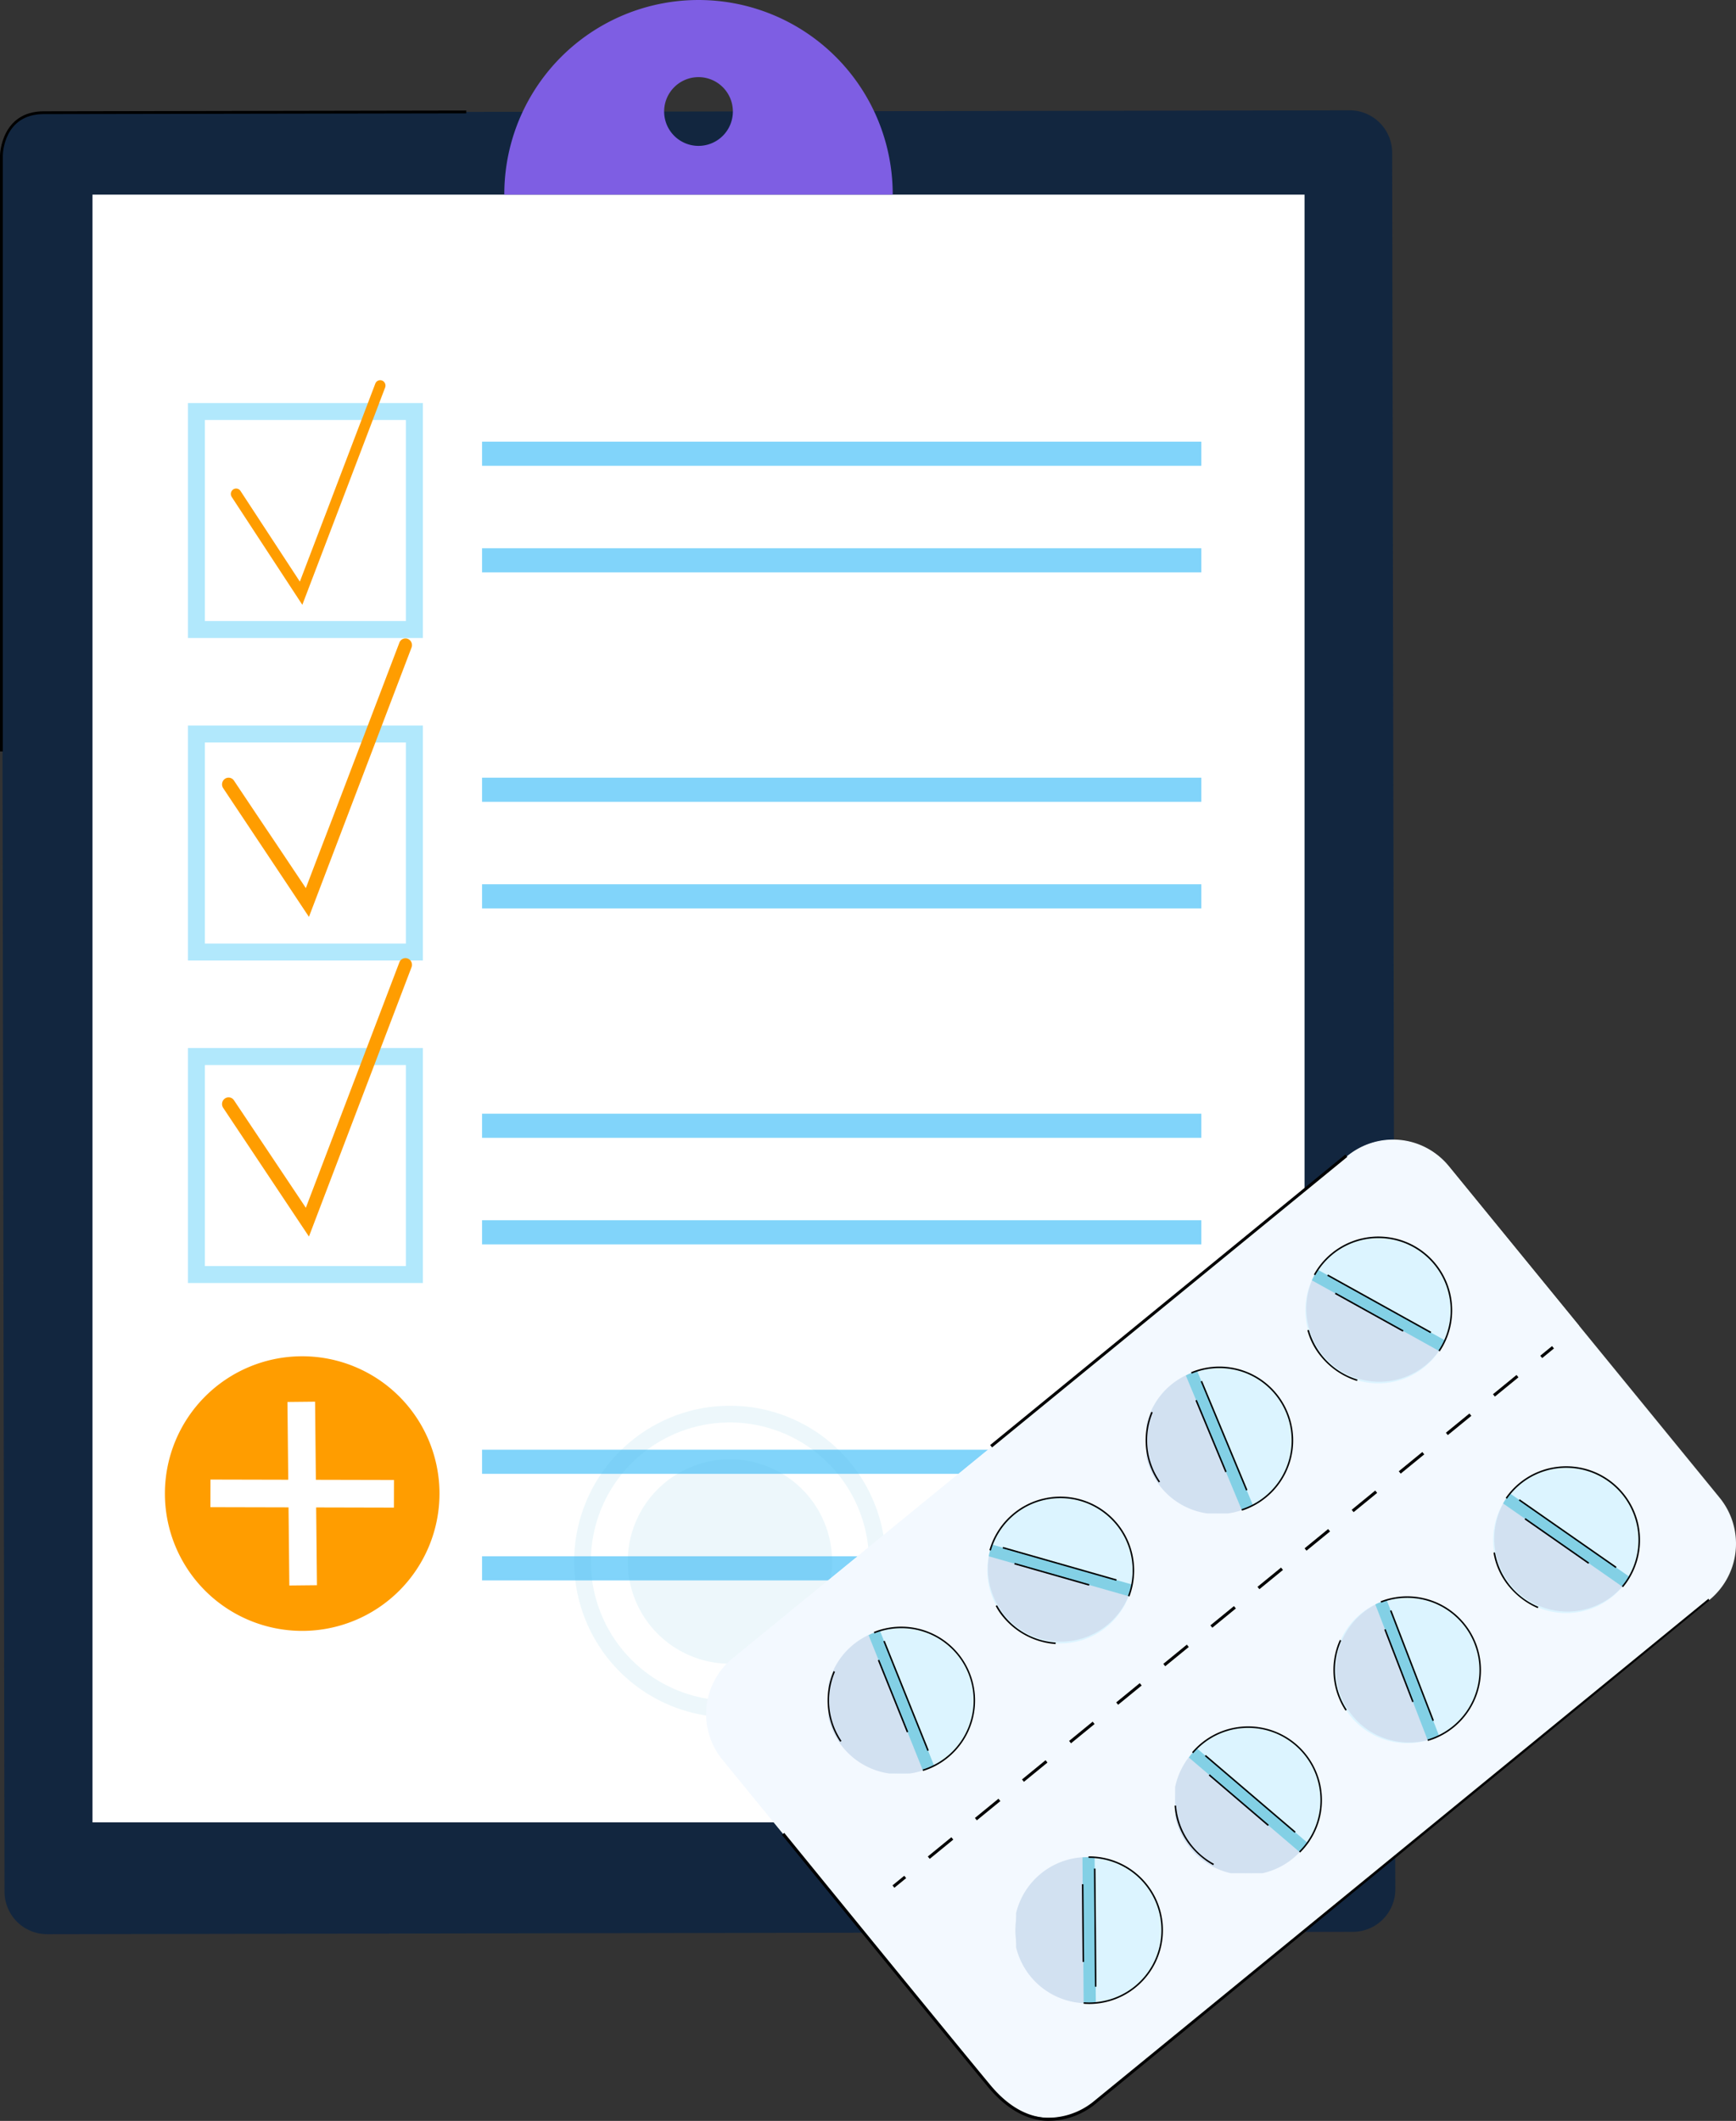 <svg id="Grupo_173635" data-name="Grupo 173635" xmlns="http://www.w3.org/2000/svg" xmlns:xlink="http://www.w3.org/1999/xlink" width="287.509" height="351.204" viewBox="0 0 287.509 351.204">
  <rect x="0" y="0" width="287.509" height="351.204" fill="#333333" stroke="none"/>
  <defs>
    <clipPath id="clip-path">
      <rect id="Rectángulo_50737" data-name="Rectángulo 50737" width="287.509" height="351.204" fill="none"/>
    </clipPath>
    <clipPath id="clip-path-2">
      <rect id="Rectángulo_50736" data-name="Rectángulo 50736" width="287.51" height="351.204" fill="none"/>
    </clipPath>
    <clipPath id="clip-path-3">
      <rect id="Rectángulo_50708" data-name="Rectángulo 50708" width="51.603" height="51.603" fill="none"/>
    </clipPath>
    <clipPath id="clip-path-5">
      <rect id="Rectángulo_50707" data-name="Rectángulo 50707" width="33.847" height="33.847" fill="none"/>
    </clipPath>
    <clipPath id="clip-path-6">
      <rect id="Rectángulo_50709" data-name="Rectángulo 50709" width="22.018" height="19.017" fill="#d2e1f1"/>
    </clipPath>
    <clipPath id="clip-path-7">
      <rect id="Rectángulo_50712" data-name="Rectángulo 50712" width="22.672" height="17.97" fill="#d2e1f1"/>
    </clipPath>
    <clipPath id="clip-path-8">
      <rect id="Rectángulo_50715" data-name="Rectángulo 50715" width="16.452" height="23.384" fill="#d2e1f1"/>
    </clipPath>
    <clipPath id="clip-path-9">
      <rect id="Rectángulo_50718" data-name="Rectángulo 50718" width="16.741" height="23.268" fill="#d2e1f1"/>
    </clipPath>
    <clipPath id="clip-path-10">
      <rect id="Rectángulo_50721" data-name="Rectángulo 50721" width="21.296" height="19.948" fill="#d2e1f1"/>
    </clipPath>
    <clipPath id="clip-path-11">
      <rect id="Rectángulo_50724" data-name="Rectángulo 50724" width="23.73" height="15.417" fill="#d2e1f1"/>
    </clipPath>
    <clipPath id="clip-path-12">
      <rect id="Rectángulo_50727" data-name="Rectángulo 50727" width="12.197" height="24.191" fill="#d2e1f1"/>
    </clipPath>
    <clipPath id="clip-path-13">
      <rect id="Rectángulo_50730" data-name="Rectángulo 50730" width="16.607" height="23.323" fill="#d2e1f1"/>
    </clipPath>
  </defs>
  <g id="Grupo_173634" data-name="Grupo 173634" clip-path="url(#clip-path)">
    <g id="Grupo_173633" data-name="Grupo 173633" transform="translate(0 0)">
      <g id="Grupo_173632" data-name="Grupo 173632" clip-path="url(#clip-path-2)">
        <path id="Trazado_210769" data-name="Trazado 210769" d="M231.96,381.136a7.04,7.04,0,0,1-7.005,7.073l-216.3.388a7.039,7.039,0,0,1-7.029-7.048L1.109,94.044a7.036,7.036,0,0,1,7-7.071l216.3-.391a7.037,7.037,0,0,1,7.029,7.047Z" transform="translate(-0.875 -68.314)" fill="#12263f"/>
        <path id="Trazado_210770" data-name="Trazado 210770" d="M72.6,422.289V152.75H273.336V373.611l-47.063,48.678Z" transform="translate(-57.283 -120.519)" fill="#fff"/>
        <path id="Trazado_210771" data-name="Trazado 210771" d="M428,0a32.163,32.163,0,0,0-32.164,32.163c0,.022,0,.045,0,.067h64.326c0-.022,0-.045,0-.067A32.163,32.163,0,0,0,428,0m0,24.156a5.692,5.692,0,1,1,5.692-5.692A5.692,5.692,0,0,1,428,24.155" transform="translate(-312.316 0.001)" fill="#7e5ee3"/>
        <path id="Trazado_210772" data-name="Trazado 210772" d="M186.41,355.207H147.5V316.3H186.41Zm-36.1-2.809H183.6V319.107H150.31Z" transform="translate(-116.378 -249.559)" fill="#b1e8fc"/>
        <path id="Trazado_210773" data-name="Trazado 210773" d="M186.41,608.313H147.5V569.4H186.41Zm-36.1-2.809H183.6V572.213H150.31Z" transform="translate(-116.378 -449.259)" fill="#b1e8fc"/>
        <path id="Trazado_210774" data-name="Trazado 210774" d="M186.41,861.42H147.5V822.511H186.41Zm-36.1-2.809H183.6V825.32H150.31Z" transform="translate(-116.378 -648.961)" fill="#b1e8fc"/>
        <rect id="Rectángulo_50698" data-name="Rectángulo 50698" width="119.119" height="3.995" transform="translate(79.834 73.138)" fill="#81d4fa"/>
        <rect id="Rectángulo_50699" data-name="Rectángulo 50699" width="119.119" height="3.995" transform="translate(79.834 90.784)" fill="#81d4fa"/>
        <rect id="Rectángulo_50700" data-name="Rectángulo 50700" width="119.119" height="3.995" transform="translate(79.834 128.779)" fill="#81d4fa"/>
        <rect id="Rectángulo_50701" data-name="Rectángulo 50701" width="119.119" height="3.995" transform="translate(79.834 146.425)" fill="#81d4fa"/>
        <rect id="Rectángulo_50702" data-name="Rectángulo 50702" width="119.119" height="3.995" transform="translate(79.834 184.42)" fill="#81d4fa"/>
        <rect id="Rectángulo_50703" data-name="Rectángulo 50703" width="119.119" height="3.995" transform="translate(79.834 202.066)" fill="#81d4fa"/>
        <rect id="Rectángulo_50704" data-name="Rectángulo 50704" width="119.119" height="3.995" transform="translate(79.834 240.061)" fill="#81d4fa"/>
        <rect id="Rectángulo_50705" data-name="Rectángulo 50705" width="119.119" height="3.995" transform="translate(79.834 257.707)" fill="#81d4fa"/>
        <path id="Trazado_210775" data-name="Trazado 210775" d="M193.027,335.574l-11.692-17.857a.909.909,0,0,1,.238-1.242.859.859,0,0,1,1.211.244l9.833,15.018,12.494-32.785a.865.865,0,0,1,1.13-.508.9.9,0,0,1,.495,1.159Z" transform="translate(-142.956 -235.424)" fill="#ff9d00"/>
        <path id="Trazado_210776" data-name="Trazado 210776" d="M188.677,547.178,174.47,525.854a1.127,1.127,0,0,1,.295-1.539,1.065,1.065,0,0,1,1.5.3l11.9,17.8,15.488-40.641a1.073,1.073,0,0,1,1.4-.629,1.119,1.119,0,0,1,.613,1.437Z" transform="translate(-137.512 -395.347)" fill="#ff9d00"/>
        <path id="Trazado_210777" data-name="Trazado 210777" d="M188.677,798.038,174.47,776.714a1.127,1.127,0,0,1,.295-1.539,1.065,1.065,0,0,1,1.5.3l11.9,17.8,15.488-40.641a1.073,1.073,0,0,1,1.4-.629,1.119,1.119,0,0,1,.613,1.437Z" transform="translate(-137.512 -593.276)" fill="#ff9d00"/>
        <path id="Trazado_210778" data-name="Trazado 210778" d="M129.438,1087.134a22.737,22.737,0,1,0,22.737-22.737,22.737,22.737,0,0,0-22.737,22.737" transform="translate(-102.127 -839.809)" fill="#ff9d00"/>
        <path id="Trazado_210779" data-name="Trazado 210779" d="M177.908,1100.073l4.575-.047.133,12.937,12.938.03-.011,4.576-12.88-.03.133,12.879-4.575.047-.133-12.937-12.938-.03.011-4.576,12.88.03Z" transform="translate(-130.303 -867.919)" fill="#fff"/>
        <g id="Grupo_173607" data-name="Grupo 173607" transform="translate(95.086 232.776)" opacity="0.2">
          <g id="Grupo_173606" data-name="Grupo 173606">
            <g id="Grupo_173605" data-name="Grupo 173605" clip-path="url(#clip-path-3)">
              <g id="Grupo_173601" data-name="Grupo 173601" opacity="0.5" style="mix-blend-mode: multiply;isolation: isolate">
                <g id="Grupo_173600" data-name="Grupo 173600">
                  <g id="Grupo_173599" data-name="Grupo 173599" clip-path="url(#clip-path-3)">
                    <path id="Trazado_210780" data-name="Trazado 210780" d="M476.447,1154.805a25.8,25.8,0,1,1,25.8-25.8,25.831,25.831,0,0,1-25.8,25.8m0-48.829A23.027,23.027,0,1,0,499.474,1129a23.053,23.053,0,0,0-23.027-23.027" transform="translate(-450.645 -1103.202)" fill="#4cb7d8"/>
                  </g>
                </g>
              </g>
              <g id="Grupo_173604" data-name="Grupo 173604" transform="translate(8.878 8.878)" opacity="0.5" style="mix-blend-mode: multiply;isolation: isolate">
                <g id="Grupo_173603" data-name="Grupo 173603">
                  <g id="Grupo_173602" data-name="Grupo 173602" clip-path="url(#clip-path-5)">
                    <path id="Trazado_210781" data-name="Trazado 210781" d="M526.566,1162.2a16.924,16.924,0,1,1-16.924-16.924,16.924,16.924,0,0,1,16.924,16.924" transform="translate(-492.719 -1145.278)" fill="#4cb7d8"/>
                  </g>
                </g>
              </g>
            </g>
          </g>
        </g>
        <path id="Trazado_210782" data-name="Trazado 210782" d="M847.958,1199.484l-47.063,48.678v-48.678Z" transform="translate(-631.906 -946.393)" fill="#dcf4ff"/>
        <path id="Trazado_210783" data-name="Trazado 210783" d="M.468,192.851H0V94.157c0-.076.166-7.292,7.236-7.3l69.986-.126v.468L7.238,87.32C.632,87.332.471,93.881.468,94.16Z" transform="translate(0 -68.427)"/>
        <path id="Trazado_210784" data-name="Trazado 210784" d="M557.322,997.4l44.778,54.8a12.046,12.046,0,0,0,16.95,1.706l101.617-83.032a12.046,12.046,0,0,0,1.706-16.95l-44.777-54.8a12.046,12.046,0,0,0-16.95-1.706L559.028,980.454a12.046,12.046,0,0,0-1.706,16.95" transform="translate(-437.582 -705.92)" fill="#f3f9ff"/>
        <path id="Trazado_210785" data-name="Trazado 210785" d="M677.048,898.6,698.8,925.226,578.527,1023.5l-21.753-26.621a11.866,11.866,0,0,1,1.923-16.667l101.635-83.046a11.866,11.866,0,0,1,16.716,1.437" transform="translate(-437.26 -705.673)" fill="#f3f9ff"/>
        <path id="Trazado_210786" data-name="Trazado 210786" d="M1177.191,1173.339a12.1,12.1,0,0,0,16.229-2.2c.213-.257.417-.523.612-.8s.374-.562.542-.851A12.095,12.095,0,0,0,1174.8,1155.7c-.213.257-.417.523-.612.8s-.374.563-.542.851a12.094,12.094,0,0,0,3.542,15.989" transform="translate(-924.72 -908.393)" fill="#dcf4ff"/>
        <g id="Grupo_173610" data-name="Grupo 173610" transform="translate(247.295 248.106)" style="mix-blend-mode: multiply;isolation: isolate">
          <g id="Grupo_173609" data-name="Grupo 173609">
            <g id="Grupo_173608" data-name="Grupo 173608" clip-path="url(#clip-path-6)">
              <path id="Trazado_210787" data-name="Trazado 210787" d="M1174.189,1175.855l19.841,13.84a12.1,12.1,0,0,1-19.841-13.84" transform="translate(-1172.012 -1175.855)" fill="#d2e1f1"/>
            </g>
          </g>
        </g>
        <path id="Trazado_210788" data-name="Trazado 210788" d="M1179.76,1173.706l19.771,13.791c.213-.257.417-.523.612-.8s.374-.563.542-.851l-19.771-13.791c-.213.257-.417.523-.612.8s-.374.563-.541.851" transform="translate(-930.83 -924.749)" fill="#83d0e5"/>
        <path id="Trazado_210789" data-name="Trazado 210789" d="M1181.836,1156.036l.207.144c.185-.266.389-.533.605-.794a11.969,11.969,0,0,1,19.565,13.647c-.17.292-.35.576-.536.842s-.389.533-.605.794l.194.161c.221-.266.429-.539.619-.81s.374-.562.547-.86a12.221,12.221,0,0,0-19.977-13.935c-.221.266-.428.539-.618.81" transform="translate(-932.468 -908.002)"/>
        <rect id="Rectángulo_50710" data-name="Rectángulo 50710" width="0.252" height="12.867" transform="translate(252.494 251.598) rotate(-55.101)"/>
        <rect id="Rectángulo_50711" data-name="Rectángulo 50711" width="0.252" height="19.559" transform="translate(251.537 248.472) rotate(-55.102)"/>
        <path id="Trazado_210790" data-name="Trazado 210790" d="M1174.829,1224.017a12.8,12.8,0,0,0,4.763,3.587l.1-.23a11.983,11.983,0,0,1-7.177-8.991l-.251.025a11.757,11.757,0,0,0,2.561,5.609" transform="translate(-924.919 -961.304)"/>
        <path id="Trazado_210791" data-name="Trazado 210791" d="M1030.834,993.691a12.1,12.1,0,0,0,15.92-3.842c.186-.277.362-.563.527-.86s.315-.6.452-.9a12.095,12.095,0,0,0-21.074-11.7c-.186.277-.361.563-.527.86s-.315.6-.452.9a12.1,12.1,0,0,0,5.154,15.545" transform="translate(-808.417 -766.134)" fill="#dcf4ff"/>
        <g id="Grupo_173613" data-name="Grupo 173613" transform="translate(216.193 211.111)" style="mix-blend-mode: multiply;isolation: isolate">
          <g id="Grupo_173612" data-name="Grupo 173612">
            <g id="Grupo_173611" data-name="Grupo 173611" clip-path="url(#clip-path-7)">
              <path id="Trazado_210792" data-name="Trazado 210792" d="M1026.129,1000.524l21.149,11.745a12.1,12.1,0,0,1-21.149-11.745" transform="translate(-1024.607 -1000.524)" fill="#d2e1f1"/>
            </g>
          </g>
        </g>
        <path id="Trazado_210793" data-name="Trazado 210793" d="M1029.683,998.208l21.074,11.7c.186-.277.361-.563.527-.86s.315-.6.452-.9l-21.074-11.7c-.186.277-.362.563-.527.86s-.315.6-.452.9" transform="translate(-812.419 -786.195)" fill="#83d0e5"/>
        <path id="Trazado_210794" data-name="Trazado 210794" d="M1031.3,976.783l.22.123c.159-.287.33-.566.521-.852a11.969,11.969,0,0,1,20.854,11.581c-.139.309-.289.609-.447.893s-.33.566-.521.851l.209.14c.192-.288.372-.58.532-.869s.314-.6.457-.911a12.221,12.221,0,0,0-21.294-11.825c-.192.287-.371.58-.532.869" transform="translate(-813.698 -765.733)"/>
        <rect id="Rectángulo_50713" data-name="Rectángulo 50713" width="0.252" height="12.868" transform="matrix(0.485, -0.874, 0.874, 0.485, 221.079, 214.276)"/>
        <rect id="Rectángulo_50714" data-name="Rectángulo 50714" width="0.252" height="19.559" transform="translate(219.808 211.264) rotate(-60.956)"/>
        <path id="Trazado_210795" data-name="Trazado 210795" d="M1028.451,1048.178a12.622,12.622,0,0,0,5.943,4.008l.079-.239a12,12,0,0,1-8.056-8.213l-.247.05a11.456,11.456,0,0,0,2.281,4.393" transform="translate(-809.648 -823.506)"/>
        <path id="Trazado_210796" data-name="Trazado 210796" d="M1047.995,1269.814a12.1,12.1,0,0,0,14.682,7.255c.32-.094.639-.2.956-.323s.625-.257.925-.4a12.095,12.095,0,0,0-8.676-22.49c-.32.094-.639.2-.956.323s-.625.257-.925.4a12.1,12.1,0,0,0-6.007,15.236" transform="translate(-826.226 -988.902)" fill="#dcf4ff"/>
        <g id="Grupo_173616" data-name="Grupo 173616" transform="translate(220.955 265.273)" style="mix-blend-mode: multiply;isolation: isolate">
          <g id="Grupo_173615" data-name="Grupo 173615">
            <g id="Grupo_173614" data-name="Grupo 173614" clip-path="url(#clip-path-8)">
              <path id="Trazado_210797" data-name="Trazado 210797" d="M1054.926,1257.215l8.707,22.57a12.1,12.1,0,0,1-8.707-22.57" transform="translate(-1047.181 -1257.215)" fill="#d2e1f1"/>
            </g>
          </g>
        </g>
        <path id="Trazado_210798" data-name="Trazado 210798" d="M1079.505,1256.411l8.676,22.49c.32-.094.638-.2.956-.323s.624-.257.925-.4l-8.676-22.49c-.32.094-.638.2-.956.323s-.625.257-.925.4" transform="translate(-851.729 -990.735)" fill="#83d0e5"/>
        <path id="Trazado_210799" data-name="Trazado 210799" d="M1091.505,1276.743c.331-.1.656-.207.966-.326s.624-.257.934-.407a12.221,12.221,0,0,0-8.766-22.724c-.331.1-.656.207-.965.326l.09.235c.3-.117.622-.224.946-.319a11.969,11.969,0,0,1,8.586,22.256c-.3.148-.612.282-.915.4s-.621.224-.946.319Z" transform="translate(-855.018 -988.456)"/>
        <rect id="Rectángulo_50716" data-name="Rectángulo 50716" width="0.252" height="12.868" transform="translate(229.256 269.857) rotate(-21.08)"/>
        <rect id="Rectángulo_50717" data-name="Rectángulo 50717" width="0.252" height="19.559" transform="translate(230.211 266.73) rotate(-21.08)"/>
        <path id="Trazado_210800" data-name="Trazado 210800" d="M1048.644,1298.663l.214-.133a11.985,11.985,0,0,1-.92-11.467l-.222-.12a12.252,12.252,0,0,0,.928,11.72" transform="translate(-825.807 -1015.397)"/>
        <path id="Trazado_210801" data-name="Trazado 210801" d="M900.71,1089.806a12.1,12.1,0,0,0,14.865,6.874c.318-.1.633-.217.947-.347s.618-.273.914-.426a12.095,12.095,0,0,0-9.252-22.259c-.318.1-.633.217-.947.347s-.618.273-.914.426a12.1,12.1,0,0,0-5.613,15.385" transform="translate(-709.926 -846.648)" fill="#dcf4ff"/>
        <g id="Grupo_173619" data-name="Grupo 173619" transform="translate(189.854 227.346)" style="mix-blend-mode: multiply;isolation: isolate">
          <g id="Grupo_173618" data-name="Grupo 173618">
            <g id="Grupo_173617" data-name="Grupo 173617" clip-path="url(#clip-path-9)">
              <path id="Trazado_210802" data-name="Trazado 210802" d="M907.237,1077.466l9.284,22.339a12.1,12.1,0,1,1-9.284-22.339" transform="translate(-899.78 -1077.466)" fill="#d2e1f1"/>
            </g>
          </g>
        </g>
        <path id="Trazado_210803" data-name="Trazado 210803" d="M930.785,1076.594l9.252,22.26c.318-.1.633-.217.947-.347s.618-.273.914-.427l-9.252-22.26c-.318.1-.633.217-.947.347s-.618.273-.914.427" transform="translate(-734.389 -848.821)" fill="#83d0e5"/>
        <path id="Trazado_210804" data-name="Trazado 210804" d="M943.313,1096.357c.328-.1.65-.223.957-.351s.617-.272.924-.431a12.221,12.221,0,0,0-9.348-22.491c-.328.1-.65.223-.957.351l.1.233c.3-.125.616-.24.938-.344a11.969,11.969,0,0,1,9.155,22.027c-.3.156-.605.3-.9.422s-.616.24-.937.344Z" transform="translate(-737.627 -846.206)"/>
        <rect id="Rectángulo_50719" data-name="Rectángulo 50719" width="0.252" height="12.868" transform="matrix(0.923, -0.384, 0.384, 0.923, 197.982, 231.915)"/>
        <rect id="Rectángulo_50720" data-name="Rectángulo 50720" width="0.252" height="19.559" transform="matrix(0.923, -0.384, 0.384, 0.923, 198.856, 228.765)"/>
        <path id="Trazado_210805" data-name="Trazado 210805" d="M901.414,1119.7l.21-.139a11.985,11.985,0,0,1-1.215-11.44l-.225-.114a12.251,12.251,0,0,0,1.23,11.693" transform="translate(-709.502 -874.221)"/>
        <path id="Trazado_210806" data-name="Trazado 210806" d="M926.619,1376.717a12.1,12.1,0,0,0,16.366-.609c.237-.235.466-.48.687-.739s.427-.523.622-.794a12.095,12.095,0,0,0-18.335-15.649c-.237.235-.466.48-.687.739s-.427.523-.622.795a12.1,12.1,0,0,0,1.97,16.258" transform="translate(-727.754 -1069.426)" fill="#dcf4ff"/>
        <g id="Grupo_173622" data-name="Grupo 173622" transform="translate(194.621 290.238)" style="mix-blend-mode: multiply;isolation: isolate">
          <g id="Grupo_173621" data-name="Grupo 173621">
            <g id="Grupo_173620" data-name="Grupo 173620" clip-path="url(#clip-path-10)">
              <path id="Trazado_210807" data-name="Trazado 210807" d="M925.269,1375.531l18.4,15.7a12.1,12.1,0,1,1-18.4-15.7" transform="translate(-922.373 -1375.531)" fill="#d2e1f1"/>
            </g>
          </g>
        </g>
        <path id="Trazado_210808" data-name="Trazado 210808" d="M933.149,1373.563l18.336,15.649c.237-.235.466-.48.687-.739s.427-.523.622-.794l-18.335-15.649c-.237.235-.466.48-.687.739s-.427.524-.622.795" transform="translate(-736.254 -1082.531)" fill="#83d0e5"/>
        <path id="Trazado_210809" data-name="Trazado 210809" d="M935.643,1359.194l.192.164c.21-.247.439-.493.68-.731a11.969,11.969,0,0,1,18.145,15.486c-.2.28-.4.537-.616.787s-.439.492-.68.731l.177.179c.246-.244.479-.495.694-.746s.423-.517.628-.8a12.221,12.221,0,0,0-18.526-15.812c-.246.244-.479.5-.694.747" transform="translate(-738.222 -1069.038)"/>
        <rect id="Rectángulo_50722" data-name="Rectángulo 50722" width="0.252" height="12.868" transform="translate(200.186 294.007) rotate(-49.52)"/>
        <rect id="Rectángulo_50723" data-name="Rectángulo 50723" width="0.252" height="19.559" transform="translate(199.537 290.803) rotate(-49.52)"/>
        <path id="Trazado_210810" data-name="Trazado 210810" d="M924.648,1423.783a13.04,13.04,0,0,0,3.685,3.078l.125-.219A12,12,0,0,1,922.19,1417h-.252a11.914,11.914,0,0,0,2.71,6.788" transform="translate(-727.409 -1118.008)"/>
        <path id="Trazado_210811" data-name="Trazado 210811" d="M783.743,1198.838a12.1,12.1,0,0,0,14.632-7.355c.118-.312.224-.63.318-.958s.171-.654.235-.981a12.095,12.095,0,0,0-23.181-6.613c-.118.312-.224.63-.318.958s-.171.653-.236.981a12.1,12.1,0,0,0,8.549,13.969" transform="translate(-611.446 -927.16)" fill="#dcf4ff"/>
        <g id="Grupo_173625" data-name="Grupo 173625" transform="translate(163.517 256.729)" style="mix-blend-mode: multiply;isolation: isolate">
          <g id="Grupo_173624" data-name="Grupo 173624">
            <g id="Grupo_173623" data-name="Grupo 173623" clip-path="url(#clip-path-11)">
              <path id="Trazado_210812" data-name="Trazado 210812" d="M775.426,1216.721l23.263,6.637a12.1,12.1,0,0,1-23.263-6.637" transform="translate(-774.959 -1216.721)" fill="#d2e1f1"/>
            </g>
          </g>
        </g>
        <path id="Trazado_210813" data-name="Trazado 210813" d="M776.057,1214.121l23.181,6.613c.118-.312.224-.63.318-.958s.171-.654.236-.981l-23.181-6.613c-.118.313-.224.63-.318.958s-.171.654-.235.981" transform="translate(-612.309 -956.411)" fill="#83d0e5"/>
        <path id="Trazado_210814" data-name="Trazado 210814" d="M776.6,1183.415l.242.069c.089-.312.195-.631.314-.948a11.969,11.969,0,0,1,22.939,6.544c-.067.338-.143.656-.233.971s-.195.631-.314.948l.235.089c.122-.324.23-.649.321-.967s.171-.651.238-.991a12.221,12.221,0,0,0-23.422-6.682c-.122.323-.23.649-.321.967" transform="translate(-612.736 -926.721)"/>
        <rect id="Rectángulo_50725" data-name="Rectángulo 50725" width="0.252" height="12.868" transform="translate(167.978 259.047) rotate(-74.077)"/>
        <rect id="Rectángulo_50726" data-name="Rectángulo 50726" width="0.252" height="19.559" transform="translate(166.056 256.403) rotate(-74.077)"/>
        <path id="Trazado_210815" data-name="Trazado 210815" d="M782.721,1261.719a12.449,12.449,0,0,0,8.725,4.524l.022-.251a12,12,0,0,1-9.71-6.17l-.229.105a9.578,9.578,0,0,0,1.192,1.792" transform="translate(-616.626 -993.999)"/>
        <path id="Trazado_210816" data-name="Trazado 210816" d="M797.553,1469.666a12.1,12.1,0,0,0,11.189,11.959c.333.025.668.037,1.008.034s.675-.021,1.008-.051a12.095,12.095,0,0,0-.2-24.1c-.333-.025-.668-.037-1.008-.034s-.675.021-1.008.051a12.1,12.1,0,0,0-10.986,12.146" transform="translate(-629.269 -1149.942)" fill="#dcf4ff"/>
        <g id="Grupo_173628" data-name="Grupo 173628" transform="translate(168.284 307.527)" style="mix-blend-mode: multiply;isolation: isolate">
          <g id="Grupo_173627" data-name="Grupo 173627">
            <g id="Grupo_173626" data-name="Grupo 173626" clip-path="url(#clip-path-12)">
              <path id="Trazado_210817" data-name="Trazado 210817" d="M809.547,1457.47l.2,24.19a12.1,12.1,0,1,1-.2-24.19" transform="translate(-797.553 -1457.47)" fill="#d2e1f1"/>
            </g>
          </g>
        </g>
        <path id="Trazado_210818" data-name="Trazado 210818" d="M849.62,1457.52l.2,24.1c.333.025.668.037,1.008.034s.675-.021,1.008-.051l-.2-24.1c-.333-.025-.668-.037-1.008-.034s-.675.021-1.008.051" transform="translate(-670.35 -1149.942)" fill="#83d0e5"/>
        <path id="Trazado_210819" data-name="Trazado 210819" d="M850.537,1481.278c.345.026.688.037,1.019.035s.667-.02,1.018-.052a12.221,12.221,0,0,0-.205-24.356c-.345-.026-.688-.038-1.019-.035l0,.252c.324,0,.66.009,1,.034a11.969,11.969,0,0,1,.2,23.854c-.344.032-.67.048-1,.051s-.66-.009-1-.034Z" transform="translate(-671.073 -1149.469)"/>
        <rect id="Rectángulo_50728" data-name="Rectángulo 50728" width="0.252" height="12.868" transform="translate(179.182 312.013) rotate(-0.48)"/>
        <rect id="Rectángulo_50729" data-name="Rectángulo 50729" width="0.252" height="19.559" transform="translate(181.176 309.423) rotate(-0.48)"/>
        <path id="Trazado_210820" data-name="Trazado 210820" d="M797.35,1485.258l.247-.049a11.984,11.984,0,0,1,3.176-11.057l-.165-.19a12.251,12.251,0,0,0-3.257,11.3" transform="translate(-628.895 -1162.954)" fill="#d2e1f1"/>
        <path id="Trazado_210821" data-name="Trazado 210821" d="M651.011,1293.765a12.1,12.1,0,0,0,14.781,7.052c.319-.1.636-.209.951-.336s.621-.266.919-.416a12.095,12.095,0,0,0-8.984-22.369c-.319.1-.636.209-.951.336s-.621.266-.92.416a12.1,12.1,0,0,0-5.8,15.316" transform="translate(-512.958 -1007.678)" fill="#dcf4ff"/>
        <g id="Grupo_173631" data-name="Grupo 173631" transform="translate(137.179 270.355)" style="mix-blend-mode: multiply;isolation: isolate">
          <g id="Grupo_173630" data-name="Grupo 173630">
            <g id="Grupo_173629" data-name="Grupo 173629" clip-path="url(#clip-path-13)">
              <path id="Trazado_210822" data-name="Trazado 210822" d="M657.727,1281.3l9.015,22.449a12.1,12.1,0,1,1-9.015-22.449" transform="translate(-650.136 -1281.299)" fill="#d2e1f1"/>
            </g>
          </g>
        </g>
        <path id="Trazado_210823" data-name="Trazado 210823" d="M681.756,1280.458l8.984,22.369c.319-.1.636-.209.951-.336s.621-.266.919-.416l-8.984-22.369c-.319.1-.636.209-.951.336s-.621.266-.92.416" transform="translate(-537.905 -1009.688)" fill="#83d0e5"/>
        <path id="Trazado_210824" data-name="Trazado 210824" d="M694.04,1300.493c.33-.1.654-.215.961-.339s.615-.262.929-.42a12.221,12.221,0,0,0-9.077-22.6c-.33.1-.653.216-.961.339l.094.234c.3-.121.617-.233.941-.332a11.969,11.969,0,0,1,8.89,22.136c-.308.154-.606.289-.91.411s-.618.233-.941.332Z" transform="translate(-541.168 -1007.234)"/>
        <rect id="Rectángulo_50731" data-name="Rectángulo 50731" width="0.252" height="12.868" transform="translate(145.383 274.933) rotate(-21.908)"/>
        <rect id="Rectángulo_50732" data-name="Rectángulo 50732" width="0.252" height="19.559" transform="translate(146.293 271.794) rotate(-21.908)"/>
        <path id="Trazado_210825" data-name="Trazado 210825" d="M651.69,1323.172l.212-.136a11.983,11.983,0,0,1-1.078-11.454l-.223-.116a12.251,12.251,0,0,0,1.089,11.706" transform="translate(-512.536 -1034.746)"/>
        <path id="Trazado_210826" data-name="Trazado 210826" d="M635.63,1320.582c4.839,5.92,9.366,11.442,12.206,14.872,2.913,3.519,6.124,5.42,9.546,5.65a12.3,12.3,0,0,0,8.5-2.969l101.476-83.193-.164-.284-101.643,83.1a12.016,12.016,0,0,1-8.147,2.846c-3.275-.222-6.366-2.062-9.185-5.468-8.8-10.634-33.832-41.39-34.084-41.7l-.391.318c.171.209,11.716,14.4,21.882,26.83" transform="translate(-484.247 -989.924)"/>
        <rect id="Rectángulo_50733" data-name="Rectángulo 50733" width="76" height="0.504" transform="matrix(0.774, -0.633, 0.633, 0.774, 163.985, 239.29)"/>
        <rect id="Rectángulo_50734" data-name="Rectángulo 50734" width="2.52" height="0.504" transform="matrix(0.774, -0.633, 0.633, 0.774, 255.091, 224.498)"/>
        <path id="Trazado_210827" data-name="Trazado 210827" d="M732.143,1155.628l.319.39-3.9,3.189-.319-.39Zm7.8-6.379.319.39-3.9,3.189-.319-.39Zm7.8-6.379.319.39-3.9,3.189-.319-.39Zm7.8-6.379.319.39-3.9,3.189-.319-.39Zm7.8-6.379.319.39-3.9,3.189-.319-.39Zm7.8-6.379.319.39-3.9,3.189-.319-.39Zm7.8-6.379.319.39-3.9,3.189-.319-.39Zm7.8-6.379.319.39-3.9,3.189-.319-.39Zm7.8-6.379.319.391-3.9,3.189-.319-.39Zm7.8-6.379.319.391-3.9,3.189-.319-.39Zm7.8-6.379.319.39-3.9,3.189-.319-.39Zm7.8-6.379.319.39-3.9,3.189-.319-.39Zm7.8-6.379.319.39-3.9,3.189-.319-.39Z" transform="translate(-574.583 -851.395)"/>
        <rect id="Rectángulo_50735" data-name="Rectángulo 50735" width="2.52" height="0.504" transform="translate(147.807 312.207) rotate(-39.273)"/>
      </g>
    </g>
  </g>
</svg>
